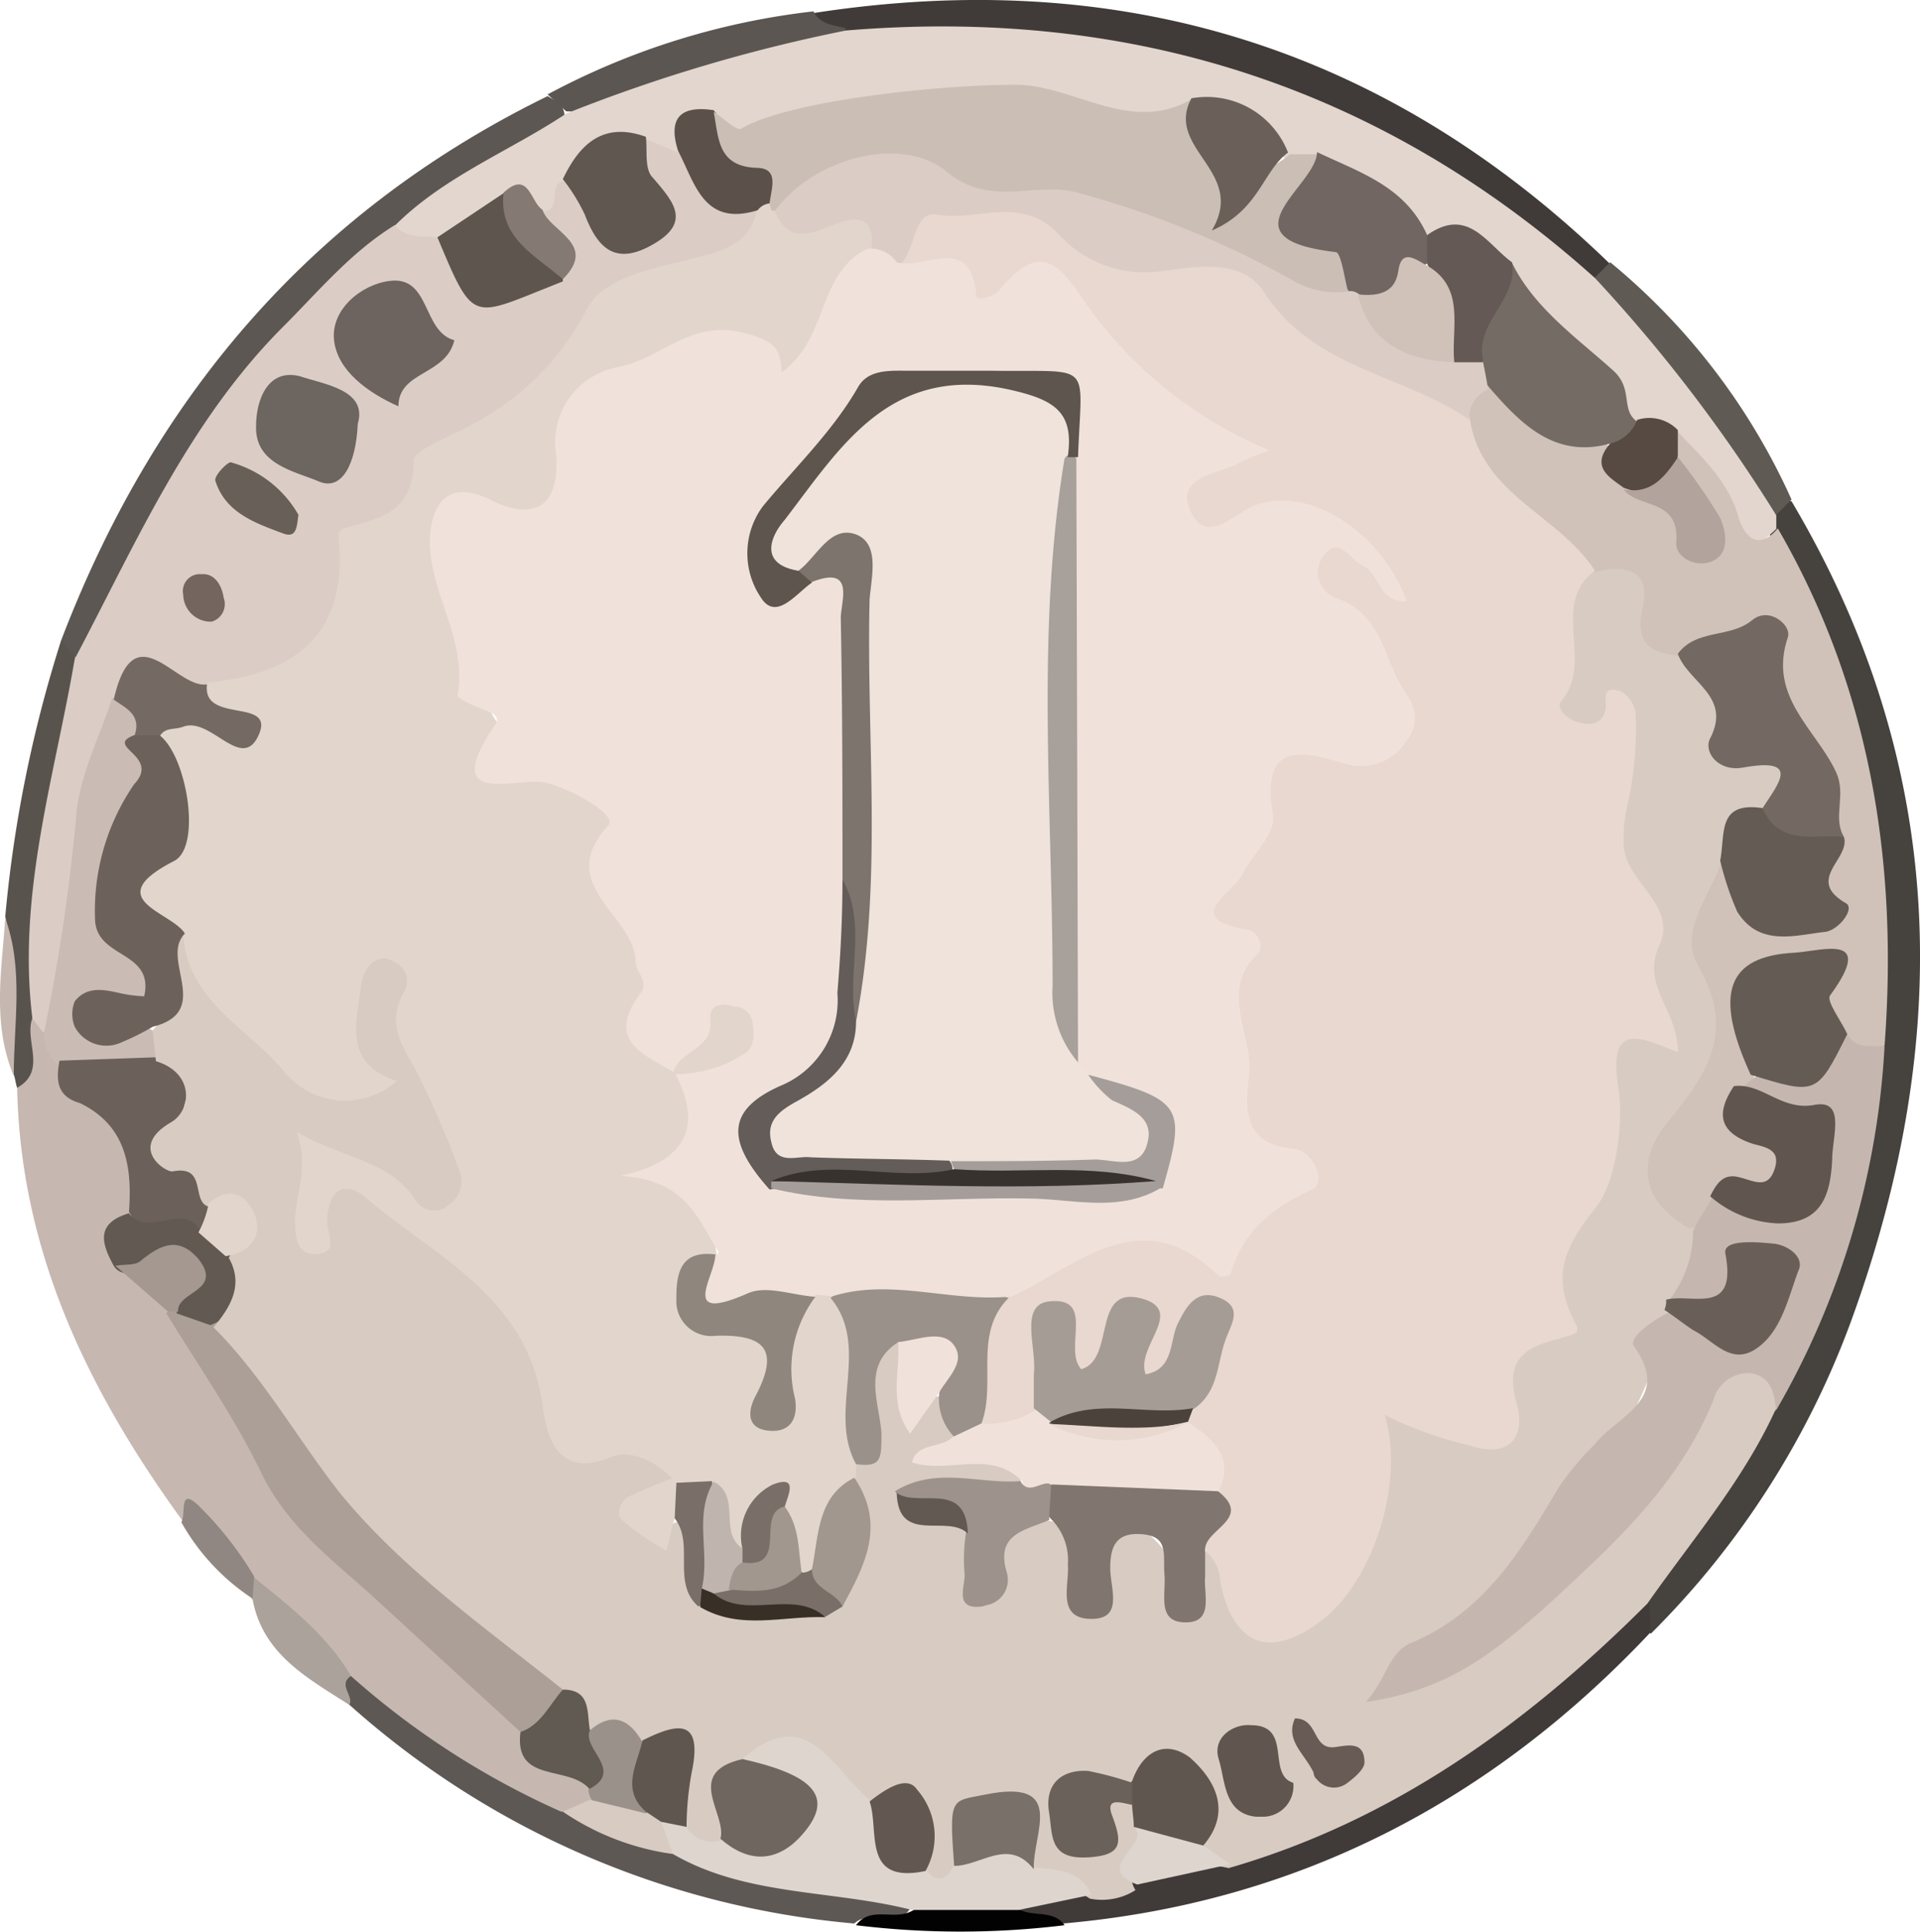 <svg xmlns="http://www.w3.org/2000/svg" viewBox="0 0 113.29 113.95"><defs><style>.cls-1{fill:#c6b8b1;}.cls-2{fill:#46423e;}.cls-3{fill:#403b38;}.cls-4{fill:#5c5753;}.cls-5{fill:#5e5855;}.cls-6{fill:#59534e;}.cls-7{fill:#5b5652;}.cls-8{fill:#605a55;}.cls-9{fill:#aba29c;}.cls-10{fill:#030202;}.cls-11{fill:#908782;}.cls-12{fill:#dbcdc5;}.cls-13{fill:#ac9f97;}.cls-14{fill:#cabbb4;}.cls-15{fill:#6b605a;}.cls-16{fill:#625953;}.cls-17{fill:#615a53;}.cls-18{fill:#a49890;}.cls-19{fill:#9b918b;}.cls-20{fill:#d8cbc2;}.cls-21{fill:#e2d6ce;}.cls-22{fill:#d0c2b9;}.cls-23{fill:#c5b7af;}.cls-24{fill:#ded5ce;}.cls-25{fill:#e2d6cc;}.cls-26{fill:#6d645f;}.cls-27{fill:#605751;}.cls-28{fill:#6d6560;}.cls-29{fill:#5d554e;}.cls-30{fill:#756a63;}.cls-31{fill:#5b514a;}.cls-32{fill:#847973;}.cls-33{fill:#695f59;}.cls-34{fill:#74655e;}.cls-35{fill:#6d625b;}.cls-36{fill:#5f5650;}.cls-37{fill:#e9d8cf;}.cls-38{fill:#736962;}.cls-39{fill:#80766f;}.cls-40{fill:#9a918a;}.cls-41{fill:#f0e2db;}.cls-42{fill:#655b55;}.cls-43{fill:#6a5f58;}.cls-44{fill:#9e938c;}.cls-45{fill:#706660;}.cls-46{fill:#787069;}.cls-47{fill:#61564f;}.cls-48{fill:#6a615a;}.cls-49{fill:#a2978f;}.cls-50{fill:#635851;}.cls-51{fill:#685b55;}.cls-52{fill:#796f68;}.cls-53{fill:#615952;}.cls-54{fill:#383027;}.cls-55{fill:#cbbeb5;}.cls-56{fill:#746b65;}.cls-57{fill:#716662;}.cls-58{fill:#6a6059;}.cls-59{fill:#645954;}.cls-60{fill:#564a43;}.cls-61{fill:#60554f;}.cls-62{fill:#b2a49c;}.cls-63{fill:#8f867e;}.cls-64{fill:#c0b5ae;}.cls-65{fill:#a69c96;}.cls-66{fill:#4b423b;}.cls-67{fill:#efe3dc;}.cls-68{fill:#a7a09b;}.cls-69{fill:#7d746e;}.cls-70{fill:#5e554e;}.cls-71{fill:#635c58;}.cls-72{fill:#a49d99;}.cls-73{fill:#38322e;}</style></defs><g id="Layer_2" data-name="Layer 2"><g id="Layer_1-2" data-name="Layer 1"><path class="cls-1" d="M10.81,89.77c-5.6-7.7-9.6-15.9-9.8-25.6.8-1.2-.6-2.8.5-4,.6-.5,1.1-.2,1.5.2a10,10,0,0,1,1,2.1c.7,2,3.1,2.7,3.7,4.8.5,1.4,1.3,2.8.5,4.3-.5.9-1.1,1.7-.5,2.8.8,1.1,2.1,1.8,3,2.9,2.2,1.8,3,4.6,4.3,6.9,3.7,6.7,9.5,11.1,15.3,15.7a3.77,3.77,0,0,1,1.2,1.6c.3,2,2.6,2.2,3.5,3.7a1.38,1.38,0,0,1-.1,1.1,2.61,2.61,0,0,1-2,1,42.31,42.31,0,0,1-12.5-8,47.62,47.62,0,0,1-5.7-6.2C13.21,92.37,12.81,90.07,10.81,89.77Z"/><path class="cls-2" d="M105.71,29.57c9.2,15.5,9.6,31.7,3.5,48.4a50.52,50.52,0,0,1-11.8,18.4,1.75,1.75,0,0,1-.6-1.7c1.7-4.6,5.5-7.9,7.5-12.3a59.56,59.56,0,0,0,6-21c.8-10.4-1.5-20.1-5.8-29.5a5.85,5.85,0,0,1-.2-1.3C104.51,29.87,104.81,29.37,105.71,29.57Z"/><path class="cls-3" d="M48,.77c18.1-2.8,33.8,2,47,14.8.2.9-.4,1.1-1.1,1.3-2.3-.4-3.6-2.4-5.4-3.6-9.8-6.9-20.6-10.7-32.7-10.5a32.16,32.16,0,0,1-6.2-.2C48.81,2.17,47.81,2,48,.77Z"/><path class="cls-4" d="M3.61,37.77c5.5-14.4,14.8-25.3,28.7-32.1.5.3,1,.5,1,1.2-2.5,3.2-6.7,4.2-9.6,7-6.5,5.4-11.9,11.7-15.4,19.5-.9,1.9-1.5,4.2-3.5,5.4C4.11,38.87,3.71,38.47,3.61,37.77Z"/><path class="cls-3" d="M97.31,94.37l.1,1.9c-9.4,10-20.9,16-34.7,17.2-.7-.8-2.2.3-2.6-1.1.8-1.7,2.5-1.3,3.9-1.5a10.32,10.32,0,0,0,3-.4c1.7-.4,3.5-.9,5.2-1.3a55.71,55.71,0,0,0,21.4-12.5C94.71,95.67,95.61,94.27,97.31,94.37Z"/><path class="cls-5" d="M20.71,98.87a47.85,47.85,0,0,0,12.4,8c2.6,0,4.8,1.3,7.2,1.8a34.47,34.47,0,0,0,10,2.2c1.3.1,2.8,0,3.5,1.5-.7,1.6-2.5.2-3.4,1.1a51.39,51.39,0,0,1-29.9-13C19.61,99.17,19.61,99.07,20.71,98.87Z"/><path class="cls-6" d="M3.61,37.77l.8,1c1.8,2.9,0,5.5-.6,8.2-1,4.3.1,8.9-1.9,13.1-.5,1.3.9,3.1-.9,4.1-.1-.3-.1-.5-.2-.8-.6-3.1.2-6.2-.5-9.3A76.06,76.06,0,0,1,3.61,37.77Z"/><path class="cls-7" d="M33.41,6.57l-1.1-1A43.58,43.58,0,0,1,48,.67c.4.8,1.2.8,1.9,1-.1.4-.3.9-.7,1C43.91,3.87,39,6.77,33.41,6.57Z"/><path class="cls-8" d="M94.11,16.37l.9-.9a38.57,38.57,0,0,1,10.7,14l-.9.9a1.38,1.38,0,0,1-1.7-.8,60.4,60.4,0,0,0-8.4-11A1.86,1.86,0,0,1,94.11,16.37Z"/><path class="cls-9" d="M20.71,98.87c-.8.5.2,1.2-.1,1.7-2.5-1.6-5.1-3-5.7-6.2a.93.93,0,0,1,.1-1.3C17.11,94.77,19.31,96.47,20.71,98.87Z"/><path class="cls-10" d="M50.51,113.57c.9-1.2,2.3-.2,3.4-.9a5.25,5.25,0,0,1,6.3,0c.8.4,2,0,2.6.9A50.62,50.62,0,0,1,50.51,113.57Z"/><path class="cls-11" d="M15,93l-.1,1.3a13,13,0,0,1-4.2-4.5c.3-.5-.2-2.2,1.1-.9A20.65,20.65,0,0,1,15,93Z"/><path class="cls-1" d="M.31,54.17c1.1,3,.5,6.2.5,9.3C-.49,60.37.11,57.17.31,54.17Z"/><path class="cls-12" d="M1.91,60.07c-.9-7.3,1.3-14.2,2.5-21.2,3.6-6.8,6.7-14,12.3-19.6,2.1-2.1,4-4.4,6.6-6,.9.2,1.9-.2,2.7.5,1.5,2.1,2.8,5.1,6,1.9,1-1-.1-2-.1-3,.2-1-.2-2.4,1.6-2.3a1.61,1.61,0,0,1,.7.4c1.1.8,1.5,3.3,3.3,2.3,1.5-.8-.4-2.5-.1-3.8a3.58,3.58,0,0,1,.4-1.1,2,2,0,0,1,2.2.2c1.4,1.6,2.3,3.7,4.8,3.9.7,2.7-1.3,3.4-3.1,4a14.23,14.23,0,0,0-8.2,5.6c-2.5,3.7-7.1,5.4-10,8.9-1.1,1.4-2,2.3-2.2,4.2-.4,3.2-4.3,5.8-8.6,6.3-1.7.4-4-2.8-5.2.9-2,4.9-2.4,10.2-3.1,15.3-.2,1.3.4,3.2-1.9,3.4Z"/><path class="cls-13" d="M30.71,102.17l-8.5-7.8c-2.5-2.3-5.2-4.2-6.8-7.5s-3.7-6.3-5.6-9.4a1.7,1.7,0,0,1,1-.6,3.41,3.41,0,0,1,2.2.7,2.54,2.54,0,0,1,1,.8c4.9,8.4,12.5,14.4,19.2,21.2C33.31,101.27,32.51,102.27,30.71,102.17Z"/><path class="cls-14" d="M2.61,60.87A114.66,114.66,0,0,0,4.51,48c.2-2.3,1.4-4.6,2.1-6.8,1.7-.4,2,.8,2.3,2a9.56,9.56,0,0,1-1.2,7c-1.2,2.3-1.1,4.1.5,6,2.2,2.5,1.3,3.6-2,3.7,1.1.9,2.7.1,3.2,1.5a1.48,1.48,0,0,1-.7,1.7c-1.9.8-3.7.9-5.4-.4A2.27,2.27,0,0,1,2.61,60.87Z"/><path class="cls-15" d="M3.51,62.57l5.7-.2c1.7-.7,2.7.8,2.2,1.6-1.8,3,.8,4.6,1.6,6.7a1.63,1.63,0,0,1-.9,1.9c-1.6,0-3.4,1.1-4.5-1.1.2-2.7-.2-5.1-2.9-6.4C3.31,64.67,3.31,63.67,3.51,62.57Z"/><path class="cls-16" d="M7.61,71.57c1.1,1.5,3.2-.7,4.2,1a2.44,2.44,0,0,1,2.3,1.4c1,2,.3,3.4-1.7,4.2l-2-.7c1.2-4.1-2.8-1.3-3.7-2.8C6,73.37,5.61,72.17,7.61,71.57Z"/><path class="cls-17" d="M30.71,102.17c1.2-.4,1.7-1.6,2.5-2.5,2.1-.9,2.2.8,2.7,2,0,1.4,1.3,3.2-1.1,3.9C33.61,104.07,30.31,105.27,30.71,102.17Z"/><path class="cls-18" d="M6.81,74.67c.5-.1,1.2,0,1.5-.3,1.1-.9,2.2-1.5,3.4-.1,1.5,1.9-1.3,1.9-1.2,3.1h-.6Z"/><path class="cls-19" d="M34.71,105.57c2.2-1.1-.4-2.4.1-3.5,1.6-2.2,2.7-1.2,3.6.6.1,1.6.5,3.1-.4,4.6a2.4,2.4,0,0,1-3.1-1.1A1.42,1.42,0,0,1,34.71,105.57Z"/><path class="cls-20" d="M34.81,106.17l3.3.8a1.09,1.09,0,0,1,1.3.5,1.68,1.68,0,0,1,.3,1.9,15.21,15.21,0,0,1-6.5-2.5Z"/><path class="cls-20" d="M37.91,102.77c-.8-1.4-1.8-1.8-3.1-.7-.2-1,.1-2.4-1.6-2.4C28.61,96,23.71,92.57,20,88c-2.5-3.2-4.5-6.8-7.4-9.7,1-1.2,1.8-2.5.9-4.1.8-1.4.9-2.6-1.1-3-1.2-.2-.1-2.5-2.2-2.1-.4.1-2.7-1.4-.1-2.9,1.2-.7,1.4-2.9-.9-3.6L9,60.77c1.8-1.5-.9-4.6,2.1-5.7,1.8,1.8,2.9,4.1,4.8,5.9,1.7,1.5,3.3,2.8,5.6,3.1a5.75,5.75,0,0,1-.7-6.5c.4-.9,1.1-1.7,2.2-1.5a1.9,1.9,0,0,1,1.6,2.1c-.3,3.2,1.5,5.7,2.6,8.5.7,1.6,1.4,3.5-.2,4.9-1.9,1.6-2.9-.4-4.2-1.1-1.8-1-3.8-2.9-4.6,1.7,1.3-2.9,3-2.9,4.7-1.5,4.3,3.5,9.4,6.3,10.4,12.6.2,1.4,1.3,1.9,2.7,2s3.1.2,3.8,1.9a2.85,2.85,0,0,1-.8,1.4c-.4.5-1.1,1-.3,1.7.5.3.8-.5,1.4-.5,1.8.9,1,3,2,4.2,1.8,1.2,3.7.6,5.6.6a2.09,2.09,0,0,0,1.3-.7,8.61,8.61,0,0,0,.9-6.3,4.1,4.1,0,0,1,.1-1.1c.8-1.4.5-2.9.8-4.3s-.1-3.1,2.2-3c1,.9,0,3.4,2.5,3.2a2.7,2.7,0,0,1,.8,2.6,2.65,2.65,0,0,1-.5.6c.2.1-.9.3,0,.3,1.7,0,3.8-1,4.5,1.7-1.5,1.3-3.4.5-5,1.2.5.9,1.8,1,2.2,2a31,31,0,0,1,.7,3.7c-.1-3.6.9-5.3,4-4.7,1.1.7,1.3,2,1.6,3.2,2.2-3.8,3.2-3.9,5.6-.6,1.1,1.5.7-.7,1.2-.7,1.7-.7,1.6.8,2.1,1.6,1.5,2.6,3.3,3,4.9.5,1.7-2.7,5-5,3-9.2-.6-1.3.6-1.9,1.9-1.7,1.1.2,2.1.8,3.2.9.8.1,2.2.2,2.2-.6-.2-2.7,2.9-4.3,2.9-5.9-.1-4.6,3.3-7.8,3.5-12.2.1-1.8-.9-4.7,2.6-5.2.3,0,.5-4.3-.5-6-2.1-3.7-1.5-7.4-.9-11.3-1.3.5-2.7,1.2-3.7-.4-.8-1.3.5-7.2,2-8.8,2.2-1.4,3.6-.8,4.1,1.7.3,1.2.5,2.4,1.6,3.1,1.2.9,2.5,1.7,2.5,3.5a2.38,2.38,0,0,0,1.7,2.4c2.4.9,2.1,2.4.8,4.1a4.22,4.22,0,0,0-2.3,3.3A9.76,9.76,0,0,0,102,59c1,2.5-.3,4.8-1.9,6.8s-1.9,4.1-.2,6.2c.9,2,.3,3.7-.9,5.3l-.6.9c-2.6,8.6-8.3,14.9-15,20.3,2.6-.2,3.8-.6,4.9-1.9,4.2-4.8,10.1-8,12.2-14.5a2.36,2.36,0,0,1,3-1.6c1.3.4,2.1,1.3,1.2,2.8-1.9,4.1-4.9,7.6-7.5,11.3-7.1,7.1-15,12.8-24.7,15.6-.9-.2-1.9-.2-2-1.5-.3-4.1-.5-4.2-3.9-2.8-1.3.3-3.2-.5-3.4,2.1,1.7.3,1.7-3.2,3.8-1.6a2.2,2.2,0,0,1,.6,1.5c.7,1.4-1.5,2.2-.6,3.6a3.69,3.69,0,0,1-2.7.5c-1.1-.8-2.7-.4-3.6-1.5s-.2-3.1-2-3.2c-2.3,0-1.2,2.4-2,3.5-.6,1-1.4,1.3-2.4.4-1-1.5.2-4.6-3.1-4.4-2.4-.5-3.8-4.6-7.1-2.1-1.3,1.2-.7,3.2-1.9,4.4a1.46,1.46,0,0,1-2-.5C38.81,106.77,41.11,103.67,37.91,102.77Z"/><path class="cls-21" d="M25.81,14c-.9-.1-1.8.1-2.5-.7,2.9-2.9,6.8-4.4,10.1-6.6a94.78,94.78,0,0,1,16.5-4.9c16.8-1.4,31.6,3.3,44.2,14.6a91,91,0,0,1,10.7,14v.8c-1.5,1.4-1.8,1.5-2.9,0a37.18,37.18,0,0,0-3.3-4.5l-2.4-1.5c-2-3.4-5.9-5.3-7.7-8.9a6,6,0,0,0-4.4-1.9c-2.3-1.3-4.2-3.3-6.7-4.4a6.71,6.71,0,0,1-1.5-.6c-1.8-1.3-3.3-3.1-5.8-2.4-3,1.4-5.9-.5-8.8-.6-6.1-.2-12.1-.5-17.9,1.9a1.94,1.94,0,0,1-1.2-.3c-1-.3-1.5.5-2.2,1l-1.9-.8c-1.8.5-3.1,1.9-4.9,2.5-.9.2,0,1.7-1.2,1.8-.8,0-1.5-.4-2.3,0C28.41,12.87,27.41,14.27,25.81,14Z"/><path class="cls-22" d="M99,25.47c1.4,1.5,3,2.9,3.6,5.1.3,1,1.1,2,2.3.6,5.5,9.5,7.1,19.8,6.3,30.5-1,.9-1.8.6-2.7-.2a4.74,4.74,0,0,1-1.3-2.4c-.1-1.2-.3-2.2-1.9-1.9a2.17,2.17,0,0,0-1.9,2.2c-.1,1.2.2,2.4.2,3.6-.1.6-.2,1.1-.3,1.6s-.2.8,0,1.2c2.5,3.9,2.5,3.8-1.8,5.6a2.89,2.89,0,0,1-1.8,1.1c-2.9-1.6-3.2-4-1.2-6.4,2.3-2.8,3.9-5.3,1.7-9.1-1.2-2,.7-4.1,1.4-6.2a.6.6,0,0,1,.4.1c1.5.8,1.5,3.7,3.9,3,2.2-.7.7-3.2,1.7-4.6a8.18,8.18,0,0,0-1.5-5c-1.2-1.8-2.8-3.5-1.9-5.9-2.1-.3-3.7.8-5.3.3-1.6-.2-2.4-.8-2-2.7.6-2.4-1-2.7-2.9-2.2-3.9-1.2-7.9-5.9-8-9.4a1.71,1.71,0,0,1,1.3-1.7c2.6.5,4.4,3,7.1,3.2,1,.6,1,1.9,2,2.5a8.5,8.5,0,0,1,3.8,3.7c-.1-2.3-1.7-3.2-1.9-4.8A2.14,2.14,0,0,1,99,25.47Z"/><path class="cls-23" d="M109,61c.5.9,1.4.7,2.2.7a48,48,0,0,1-6.4,21.5c-.1-1-.3-2-1.5-2.2a2.14,2.14,0,0,0-2.2,1.6c-2.1,5.1-5.9,8.5-9.9,12.2-3.2,2.8-5.8,4.9-10.6,5.6,1.3-1.5,1.3-2.9,2.7-3.5,4.3-1.8,6.5-5.5,8.7-9.2a16.38,16.38,0,0,1,2.1-2.5c1.3-1.7,4.6-2.6,2.3-5.8-.3-.5,1-1.4,1.9-1.9,1.2-.4,2.1.4,3.1.7,1.7.5,2.6-.3,3.2-1.7a1.21,1.21,0,0,0-.2-1.5.83.83,0,0,0-1.2.2.31.31,0,0,0-.1.2c-1,2.4-2.7,2.3-4.7,1.4a6.55,6.55,0,0,0,1.5-4.2c.3-.6.7-1.2,1.1-1.9,1.1-.3,2.1.3,3.2.5a2.53,2.53,0,0,0,3-1.9v-.1c.5-1.6.1-2.6-1.7-2.9a4,4,0,0,1-2.9-2l1-.8C105.61,63.37,107.11,61.67,109,61Z"/><path class="cls-24" d="M40.51,107.77a1.76,1.76,0,0,0,2,.8,4.14,4.14,0,0,1,1.6-.2c1.1,0,2.3-.2,2.6-1.4.3-1.5-1.2-1.5-2-2-.5-.3-.9-.5-.9-1.2,3.8-3.4,5.3.6,7.5,2.4,1.7.9,1.6,3.2,3.3,4.1.7.9,1.3.6,1.7-.3,1.7-2.4,3.2-2.4,4.7.2,1.3.1,2.7.1,3.4,1.6l-4.3.9h-6.3c-4.7-1.2-9.8-.8-14.1-3.3l-.7-1.9A1.4,1.4,0,0,1,40.51,107.77Z"/><path class="cls-24" d="M71,108.87l1.6,1.1-5.5,1.2c-2.7-1,.9-2.4-.2-3.4C68.51,107.27,70,107.37,71,108.87Z"/><path class="cls-25" d="M39.71,87.27c-1-1.1-2.6-1.8-3.7-1.3-3.4,1.4-3.8-1.8-4-3.1-.9-6.4-6.3-8.7-10.4-12.2-1.4-1.2-2.3-.3-2.3,1.4,0,.8.7,1.8-.6,1.9s-1.3-1.2-1.3-2.1c.1-1.6.8-3.1.1-5.1,2.7,1.6,5.4,1.6,7,4a1.28,1.28,0,0,0,1.7.5.1.1,0,0,0,.1-.1,1.66,1.66,0,0,0,.8-2.1,55.47,55.47,0,0,0-2.4-5.6c-.8-1.6-2-2.9-.9-4.9a1.23,1.23,0,0,0-.5-1.8c-.1-.1-.3-.1-.4-.2-1-.2-1.5.8-1.6,1.5-.2,2.1-1.2,4.6,2.1,5.7a4.6,4.6,0,0,1-6.5-.4l-.1-.1c-2.1-2.6-5.8-4.2-6-8.2-3.1-.5-3.8-2-2.2-4.9,1.1-2,2.8-4.3.4-6.6-.1-1.3.8-1.5,1.8-1.6s1.7-.8,1.4-1.7c5.6-.5,8.2-3.2,7.8-8.2-.1-.8,0-.8.6-1,2-.5,3.8-1,3.8-3.9,0-.7,2.7-1.6,4.1-2.5a15.68,15.68,0,0,0,6.1-6.4c.9-1.8,3.7-2.4,5.8-2.9,1.9-.5,3.8-.7,4.3-3.1l.4-.4h.6a7.35,7.35,0,0,0,3.6.2c2.3-.4,3,.6,2.4,2.8-1.2,1.7-1.8,3.7-3,5.4-1,1.5-1.6,2.9-4.1,1.3-3.7-2.4-10.1,1-10.7,5.4-.4,3.1-1.9,3.9-4.6,3.9-3.2,0-3.8.8-2.3,3.5s.4,5.9,2.6,8.6c.8,1,.9,2.2,2.6,2.5,2.7.5,5.1,1.6,3.9,5.2a1.84,1.84,0,0,0,.2,1.6,11.7,11.7,0,0,1,2.2,8.5c-.1.7.6,1.2,1.1,1.6a3,3,0,0,1,.8.8,3.33,3.33,0,0,1,1.1,2.1c-.1,1.7-.2,3.4-1.8,4.4,2.5.6,2.3,2.6,2.6,4.5-1.4,1.6-2.1,3.1.9,3.7,2,.4,3.6,1.1,2.2,3.7,1.3-1.7-.5-4.8,2.7-5.5a2.66,2.66,0,0,1,1.2.3c3.5,3,.8,6.6,1.2,10v.7a14.7,14.7,0,0,1-2.3,6,1.38,1.38,0,0,1-1.1.1c-1-1-1-2.3-1.3-3.5-1.3-.1-1,1.5-1.9,1.9-2,0-1.5-2-2.2-2.9-.5-.4-1.1-.6-1.6-1Z"/><path class="cls-26" d="M26.81,20.07c-.5,2.1-3.3,1.8-3.3,3.9-1.8-.8-3.6-2.1-3.8-3.9s1.6-3.3,3.3-3.5C25.41,16.27,24.91,19.57,26.81,20.07Z"/><path class="cls-27" d="M33.21,10.57c1-2.1,2.4-3.4,4.9-2.5.1.8-.1,1.9.4,2.4,1.2,1.4,2.3,2.6.1,3.9s-3.3.4-4.1-1.7A10.71,10.71,0,0,0,33.21,10.57Z"/><path class="cls-28" d="M21.11,25c-.1,2.3-.9,4-2.3,3.4s-3.8-1-3.7-3.3c0-1.5.7-3.4,2.6-2.9C19.11,22.67,21.71,23,21.11,25Z"/><path class="cls-29" d="M25.81,14l3.9-2.6c2.9-.5-1,2.2,1.2,2.4a2.29,2.29,0,0,1,2.3,2.4v.4l-1.5.6C27.81,18.77,27.81,18.77,25.81,14Z"/><path class="cls-30" d="M12.21,40.37c-.3,2.4,4.2.7,3,3.1-1,2-2.8-1.2-4.4-.6-.5.2-1.1,0-1.4.6a1.09,1.09,0,0,1-1.5,0c.5-1.3-.5-1.7-1.2-2.2C7.91,36,10.41,40.67,12.21,40.37Z"/><path class="cls-31" d="M45.41,12a1,1,0,0,0-.7.4c-3.2,1-3.7-1.6-4.7-3.5q-.9-2.85,2.1-2.4c.7.9,1,2,2.4,2.4S46.61,10.47,45.41,12Z"/><path class="cls-32" d="M33.21,16.47c-1.6-1.4-3.8-2.4-3.5-5.1,1.5-1.4,1.6.6,2.3,1C32.41,13.67,35.31,14.37,33.21,16.47Z"/><path class="cls-33" d="M17.61,30.37c-.1.7-.1,1.4-.9,1.1-1.6-.6-3.4-1.2-4-3.1-.1-.3.7-1.1.9-1.1A6.61,6.61,0,0,1,17.61,30.37Z"/><path class="cls-34" d="M12.31,36.67a1.63,1.63,0,0,1-1.5-1.6,1,1,0,0,1,.9-1.2H12c.7,0,1.1.7,1.2,1.4a1.08,1.08,0,0,1-.7,1.4Z"/><path class="cls-35" d="M7.91,43.37h1.5c1.6,1.2,2.5,6.5.9,7.4-4.5,2.3-.2,3,.6,4.3-1.5,1.5,1.7,4.6-1.9,5.5a15.11,15.11,0,0,1-1.8.9,2.12,2.12,0,0,1-2.8-.9,2,2,0,0,1,0-1.5c.7-.9,1.7-.7,2.6-.5a7.72,7.72,0,0,0,1.5.2c.6-2.7-2.8-2.2-2.9-4.5a13.17,13.17,0,0,1,2.3-8C9.51,44.57,6.11,44.07,7.91,43.37Z"/><path class="cls-25" d="M12.31,71c1.4-1.3,2.5-.2,2.8.9s-.4,2-1.8,2.2l-1.6-1.4A5.78,5.78,0,0,0,12.31,71Z"/><path class="cls-36" d="M40.51,107.77l-1.5-.3-.9-.6c-1.5-1.3-.5-2.8-.2-4.2,2-1,3.6-1.4,2.9,1.9A18.16,18.16,0,0,0,40.51,107.77Z"/><path class="cls-37" d="M86.71,24.57c.6,4.6,5.3,5.8,7.4,9.1-2.7,2,0,5.4-2,7.7-.3.4.3,1,.9,1.2s1.4.3,1.7-.6c.2-.5-.4-1.6.9-1.2a1.76,1.76,0,0,1,.9,1.3,20.51,20.51,0,0,1-.5,5.5,8.58,8.58,0,0,0-.2,2.3c.1,2.2,3.2,3.5,2.1,5.9s1.1,3.8,1.1,6.3c-2.1-.8-4.2-2-3.5,2.2.3,2.1-.2,5.5-1.3,6.9-2,2.5-2.7,4.2-1.2,7,.3.6-.5.6-1,.8-2,.5-3.3,1.2-2.5,3.9.4,1.4,0,3.3-2.8,2.4a23,23,0,0,1-5-1.8c1.2,4-.7,9.8-3.7,12.1s-5.2,1.6-6-2.2a2.5,2.5,0,0,0-.8-1.8c-.6-1.2.5-2.3.3-3.5.1-1.6-1-2.7-1.5-4.1a2,2,0,0,1,0-1.1c.3-1.2,1-2.2,1-3.7-1.5.6-1.4,3.3-3.5,2.6-1.4-.4,0-2-.8-2.8-1.3.9-2.1,5.2-4.3.2-.4,1.6-.1,3.2-1,4.4a2.66,2.66,0,0,1-3.4.8c-1.6-2.9-1.4-5.6.9-8,3.4-3.6,7.6-4,12.2-3.5,2.2.2,2.2-3.1,4.7-3.2-3.1-1.5-3.1-4-3.5-6.7-.5-2.9.9-6-1.3-8.6-.5-.6.1-1.3.4-1.9s1.1-1.3,1.3-2.1c1-4.1,2.3-7.5,7.7-6.6,1.2.2,1.5-1.4,1.1-2.6a11.14,11.14,0,0,0-3.7-5.3,2.38,2.38,0,0,1-.5-3.3l.1-.1c1.3-1.7,2.3-.2,3.4.7a6.19,6.19,0,0,0-7.1-1.8c-1.6.6-3.6,1.2-4.2-.9-.8-2.5,1.3-3.2,3-3.5-3.2-2.2-6.6-4.3-8.9-7.6-.8-1.1-1.6-2.7-3.2-1.7-3.2,1.9-5.3-.9-7.8-1.8,1.1-4.1,5.3-5.9,9.2-3.3a17.08,17.08,0,0,0,9.3,2.7c2,.1,3.8.5,5,2.2a8.28,8.28,0,0,0,4.6,3.2A11.26,11.26,0,0,1,86.71,24.57Z"/><path class="cls-38" d="M99,38.57c1.1-1.5,3.1-.9,4.4-2,1-.8,2.3.3,2.1,1-1.2,3.5,1.6,5.4,2.8,7.9.7,1.4-.2,2.7.5,3.9-2.2,1.1-4.2,1.7-4.8-1.7.9-1.4,2.3-3-1.1-2.4-1.5.3-2.4-.9-2-1.7C102.21,41.07,99.61,40.27,99,38.57Z"/><path class="cls-39" d="M71.91,88c2,1.6-.8,2.2-.8,3.4V93c-.1,1,.5,2.6-1,2.7-1.9.1-1.3-1.6-1.4-2.8s.3-2.3-1.4-2.4c-1.5-.1-1.8.8-1.8,2s.8,3-1.1,3c-2.1,0-1.3-2-1.4-3.2a3.46,3.46,0,0,0-.9-2.6,1.85,1.85,0,0,1-.2-2.5C65.21,86,68.61,85.57,71.91,88Z"/><path class="cls-40" d="M59.51,76.57c-2.1,2.1-.7,5-1.6,7.4-.3.7-.8,1.2-1.6.8a3.24,3.24,0,0,1-.9-2.5c.3-1.9-.7-2.7-2.4-3.1-2.2,1.4-1.1,3.6-1,5.4,0,1.5,0,2-1.5,1.8-1.7-3.1.9-6.9-1.5-9.8C52.41,73.47,55.91,75.37,59.51,76.57Z"/><path class="cls-41" d="M56.21,84.77l1.7-.8a5.12,5.12,0,0,0,3.2-.8,4.1,4.1,0,0,1,1.1.1l.5.2c2.3.7,4.7.1,7,.4l.5.1c1.5,1,2.6,2.1,1.7,4l-9.8-.4c-.6.1-1.4,1.5-1.8-.2-1.9-1.9-4.3-.4-6.5-1.1C54.11,85.07,55.51,85.47,56.21,84.77Z"/><path class="cls-42" d="M104,47.67c1,2.3,3.1,1.5,4.8,1.7.4,1.3-2.3,2.5.1,3.9.6.3-.4,1.6-1.2,1.7-1.8.2-3.9.9-5.2-1.2a17.6,17.6,0,0,1-1-3C101.81,49.17,101.31,47.27,104,47.67Z"/><path class="cls-43" d="M98.31,76.67c1.5-.4,4.2,1,3.5-2.7-.2-.9,1.9-.7,2.9-.6.8.1,1.8.8,1.4,1.6-.6,1.6-1,3.6-2.5,4.6s-2.5-.5-3.7-1.1c-.6-.4-1.1-.8-1.7-1.2A1.27,1.27,0,0,0,98.31,76.67Z"/><path class="cls-44" d="M60.21,87.37c.5.9,1.3-.1,1.8.2,0,.7-.1,1.4-.1,2.1-1.4.6-3.2.8-2.5,3.1a1.52,1.52,0,0,1-1.1,1.9c-.1,0-.3.1-.4.1-1.7.2-.9-1.3-1-2a9.66,9.66,0,0,1,.1-2.4c-.8-1.8-3.2-.9-4.2-2.4C55.21,86.47,57.81,87.57,60.21,87.37Z"/><path class="cls-45" d="M43.81,103.77c4.5,1,5.5,2.4,3.3,4.7-1.4,1.4-3,1.4-4.6,0C42.91,107,40.31,104.57,43.81,103.77Z"/><path class="cls-36" d="M71,108.87l-4.1-1.1c0-.5-.1-.9-.1-1.4a.85.85,0,0,1,0-1.3h0c.6-1.7,1.9-2.5,3.4-1.4C71.71,105,72.71,106.87,71,108.87Z"/><path class="cls-46" d="M61,110.27c-1.5-1.9-3.1-.2-4.7-.2-.3-4.1-.2-3.8,1.8-4.2C63,104.87,60.91,108.17,61,110.27Z"/><path class="cls-47" d="M76.31,105.17a1.81,1.81,0,0,1-1.7,2h-.5c-1.9-.2-1.8-2.1-2.2-3.4s.9-2.1,1.9-2C76.31,101.77,74.71,104.67,76.31,105.17Z"/><path class="cls-48" d="M66.81,105.17v1.3c-.6-.1-1.6-.5-1.2.6.6,1.6.7,2.4-1.5,2.5s-2-1.3-2.2-2.6c-.3-1.7.7-2.6,2.3-2.5A19.73,19.73,0,0,1,66.81,105.17Z"/><path class="cls-49" d="M47.91,92.57c.4-2,.3-4.3,2.5-5.4,1.9,2.8.6,5.2-.7,7.6C48.61,94.37,47.11,94.37,47.91,92.57Z"/><path class="cls-50" d="M54.61,110.37c-3.8.8-2.7-2.4-3.3-4.1.9-.7,2.2-1.6,2.8-.7A4.16,4.16,0,0,1,54.61,110.37Z"/><path class="cls-41" d="M53,79.17c1.1-.1,2.6-.8,3.3.2s-.4,1.9-.9,2.8l-1.7,2.4C52.41,82.77,53.11,81,53,79.17Z"/><path class="cls-51" d="M76.41,101.37c1.4,0,1,1.8,2.3,1.7.8-.1,1.8-.4,1.8.9,0,.4-.6.9-1,1.2a1.28,1.28,0,0,1-1.8-.2.52.52,0,0,1-.2-.4C77,103.47,75.81,102.67,76.41,101.37Z"/><path class="cls-25" d="M39.81,89.57c-.2.6-.3,1.3-.5,1.9a15.1,15.1,0,0,1-2.6-1.8c-.4-.4-.1-1.1.4-1.4.9-.4,1.8-.8,2.7-1.1l.2.2A1.81,1.81,0,0,1,39.81,89.57Z"/><path class="cls-52" d="M39.81,89.57l.1-2.1,2.1-.1a22.87,22.87,0,0,1,0,6.4,2,2,0,0,1-.8,1C39.61,93.37,41,91.07,39.81,89.57Z"/><path class="cls-52" d="M47.91,92.57c0,1.2,1.4,1.3,1.8,2.2l-1,.6c-2.1-1.1-4.8.9-6.7-1.2a1.47,1.47,0,0,1,.9-1,7.68,7.68,0,0,1,4.5-.4A1.06,1.06,0,0,0,47.91,92.57Z"/><path class="cls-53" d="M52.91,88.07c1.3.9,4.1-.8,4.2,2.4C55.91,89.27,53,91.17,52.91,88.07Z"/><path class="cls-54" d="M42.11,94c1.9,1.6,4.7-.3,6.6,1.4-2.5-.1-5,.8-7.4-.6l.1-1.1c.2-.2.5-.1.7.3Z"/><path class="cls-55" d="M45.41,12c.1-.9.6-2.1-.8-2.1-2.3-.1-2.2-1.8-2.5-3.3.5.3,1.3,1.1,1.6,1,2.9-1.7,11.8-2.6,16.2-2.6,3.5,0,6.8,3,10.5.8a3.39,3.39,0,0,1,.9,1.4c.9,2.4,2.1,4.1,4.8,1.9h1.7c.1,2.1-1.5,4.7,1.8,5.9.7.3.5,1.7-.2,2.5a2.8,2.8,0,0,1-2.8.1,58.89,58.89,0,0,0-18.8-5.9c-3.8-.6-7.2-2-10.8.2-.5.3-.9.7-1.5.5Z"/><path class="cls-56" d="M95,26.17c-3.3.9-5.3-1.2-7.2-3.4a1.63,1.63,0,0,1-1.1-1.5,7.25,7.25,0,0,1,2.5-5.8c1.3,2.7,3.9,4.5,6,6.4,1.2,1.1.4,2.3,1.4,3C96.61,26,96.21,26.57,95,26.17Z"/><path class="cls-57" d="M79.51,17.07c-.2-.8-.4-2.2-.7-2.2-6.9-.8-1.1-3.9-1.1-5.9,2.5,1.2,5.2,2,6.5,4.9a1.24,1.24,0,0,1,.3,1.5c-1.5.7-2,3-4.2,2.4A2.7,2.7,0,0,1,79.51,17.07Z"/><path class="cls-58" d="M76,9c-1.5,1.1-1.7,3.4-4.5,4.6,2.1-3.5-2.8-4.8-1.2-7.8A5.14,5.14,0,0,1,76,9Z"/><path class="cls-59" d="M84.21,15.57v-1.7c2.4-1.7,3.5.5,5,1.6.4,2.2-2.2,3.5-1.7,5.8a1.38,1.38,0,0,1-1.6.3C84.71,19.77,85.21,17.47,84.21,15.57Z"/><path class="cls-60" d="M95,26.17a2.27,2.27,0,0,0,1.6-1.4,2.33,2.33,0,0,1,2.4.6v1.5c-.3,2-1.3,2.6-3.2,1.9C95,28.17,93.81,27.57,95,26.17Z"/><path class="cls-12" d="M85.81,21.37h1.7c.1.5.2,1,.3,1.6a1.75,1.75,0,0,0-1.1,1.8c-3.9-2.7-9.2-3-12.1-7.5-1.3-2.1-4.2-1.5-5.9-1.3a6.87,6.87,0,0,1-6.2-2.1c-2.2-2.4-4.8-.8-7.2-1.2-1.5-.3-1.2,2.2-2.3,3a1.48,1.48,0,0,1-1.6-.8c.2-1.6-.3-2.3-2-1.7-1.3.5-2.8,1.4-3.7-.7,2.2-3.1,7.5-4.6,10.2-2.3,2.6,2.1,5.2.5,7.7,1.2a55.66,55.66,0,0,1,12.9,5.3,5.08,5.08,0,0,0,3.2.5.86.86,0,0,1,.6.3C81.81,19,84,19.87,85.81,21.37Z"/><path class="cls-42" d="M109,61c-1.8,3.6-1.8,3.6-5.7,2.4-2.2-4.8-1.4-7,2.6-7.2,1.6-.1,4.8-1.2,2.1,2.5C107.71,59,108.61,60.17,109,61Z"/><path class="cls-61" d="M102.31,64.07c1.7-.2,2.8,1.5,4.8,1.1,1.8-.3,1,1.9,1,3.2-.1,2.1-.6,3.8-3.2,3.8a6.47,6.47,0,0,1-4-1.6c.4-.8.8-1.4,1.8-1.1.8.2,1.6.7,2-.5s-.6-1.3-1.3-1.5C101.31,66.77,101.31,65.57,102.31,64.07Z"/><path class="cls-62" d="M95.81,28.87c1.6.3,2.4-.7,3.2-1.9a32.66,32.66,0,0,1,2.5,3.6c.3.7.6,2-.4,2.5s-2.3-.2-2.2-1.1C99.11,29.37,96.61,30,95.81,28.87Z"/><path class="cls-41" d="M51.21,14.67a1.88,1.88,0,0,1,1.7.8c1.6.5,4.4-1.8,4.7,2,0,.3,1,.1,1.4-.4,2.7-3.3,3.8-.9,5.4,1.3a24.89,24.89,0,0,0,10.5,8.2,12.07,12.07,0,0,0-1.9.8c-1.3.6-3.6.8-2.8,2.7.9,2.1,2.4.4,3.7-.2,3.1-1.3,7.5,1.3,9.1,5.6-1.7.1-1.6-1.7-2.6-2.1-.8-.4-1.4-1.8-2.3-.6a1.58,1.58,0,0,0,.2,2.2,2.19,2.19,0,0,0,.5.3c2.7.9,2.8,3.5,4,5.4.7,1,1,1.9.2,3a3.18,3.18,0,0,1-3.6,1.4c-2.8-.9-5-1.2-4.3,3,.2,1.1-1.2,2.3-1.8,3.5s-3.7,2.6.4,3.3c.5.1.9,1,.5,1.4-2.3,2.2-.3,4.7-.5,7-.2,2-.5,4.2,2.6,4.5,1.2.1,2,2,1.1,2.4-2.4,1.1-4.1,2.5-4.8,5a.88.88,0,0,1-.7.1c-4.6-4.5-8.3-.6-12.2,1.2-3.5.4-7.1-1.1-10.6,0l-.9-.1a7.41,7.41,0,0,1-3.9.8c-1,0-2.1,1-2.9-.2s.2-2.2,1-3.1c-1.2-1.9-1.9-4.3-5.8-4.5,4.1-.9,4.8-3.1,3.2-6.1,1-.9,2.7-.8,3.3-2.2-.8,1.1-2.2,1.4-3.3,2.2-1.9-1.1-4.1-1.9-2-4.7.5-.6-.3-1.3-.3-1.8,0-2.8-4.9-4.5-1.6-8.1.5-.6-2.1-2.1-3.7-2.5s-6.4,1.6-3-3.4c.4-.6-.4-.8-.9-1s-1.4-.6-1.3-.8c.6-3.5-2-6.4-1.6-9.7.2-1.5,1-3,3.5-1.8,1.9,1,4.2,1.1,3.9-2.7a4.5,4.5,0,0,1,3.6-5.1c2.7-.5,4.3-2.9,7.6-2,1.5.4,2.1.8,2.1,2.3C48.91,20,48.21,16.07,51.21,14.67Z"/><path class="cls-63" d="M42.21,74c0,1.3-2.2,4.1,1.9,2.3,1.1-.5,2.6.1,4,.2a7.12,7.12,0,0,0-1.2,6c.2,1.2-.3,2-1.5,1.9-1.4-.1-1.3-1.2-.8-2.1,1.4-2.7.5-3.6-2.4-3.5a2.06,2.06,0,0,1-2.3-1.9v-.4C39.91,74.87,40.31,73.77,42.21,74Z"/><path class="cls-64" d="M42.11,94c-.2-.1-.5-.2-.7-.3.5-2.1-.5-4.3.7-6.3,1.7.9.2,3.1,1.8,4a1.4,1.4,0,0,1,.3.9,2.83,2.83,0,0,1-1.1,1.5Z"/><path class="cls-49" d="M43,93.77c.1-.6.2-1.3.8-1.6,1.6-.5,0-3.5,2.5-3.3.9,1.2.8,2.6,1,3.9C46,94.07,44.51,93.87,43,93.77Z"/><path class="cls-52" d="M46.31,88.87c-1.8.4.3,3.7-2.5,3.3v-.8a3.36,3.36,0,0,1,1.8-3.8C47.11,87,46.51,88.17,46.31,88.87Z"/><path class="cls-65" d="M62,83.87l-1-.8v-2c.2-1.5-.9-4.1.9-4.3,2.8-.3.8,2.8,1.9,4,2.1-.6.5-5.2,3.8-4.1,2.2.8-.6,2.8,0,4.4,1.7-.3,1.4-2,1.9-3s1.1-2.1,2.5-1.5.6,1.6.3,2.5c-.5,1.4-.4,3-1.8,4C67.81,84.67,64.91,83.67,62,83.87Z"/><path class="cls-66" d="M62,83.87c2.7-1.5,5.6-.3,8.4-.8l-.3.8h0a18.91,18.91,0,0,1-8.2.1Z"/><path class="cls-37" d="M61.91,84c2.8.1,5.5.5,8.2-.1A8.8,8.8,0,0,1,61.91,84Z"/><path class="cls-22" d="M85.81,21.37c-2.8-.1-5-1.1-5.7-4,1.1.1,2.2,0,2.4-1.4s1.1-.6,1.7-.3C86.51,17,85.61,19.37,85.81,21.37Z"/><path class="cls-67" d="M63.61,62.67l.6.6c1.4,1.3,4.6,1.2,4,4s-3.5,2-5.6,2.1-4.1,0-6.2,0c-2.7,0-5.5,0-8.2-.1-1.4-.1-2.8-.3-3.3-2s.4-2.5,1.9-3.1a5.25,5.25,0,0,0,3.2-4c.9-8.3.2-16.7.3-25,0-3.2-1.9-1.7-3.4-1.2-3.6-.6-1.9-2.9-1-4.1,1.5-2.1,3.2-4,4.9-6,1.1-1.4,10-1.9,11.4-.8s.8,2.8.9,4.2a319.45,319.45,0,0,0,0,33.9A4.42,4.42,0,0,0,63.61,62.67Z"/><path class="cls-68" d="M63.61,62.67a6.31,6.31,0,0,1-1.5-4.5c0-10.4-1-20.8.7-31.1a.38.38,0,0,1,.7,0Z"/><path class="cls-69" d="M47.11,33.67c1.1-.8,1.9-2.8,3.5-2.1,1.3.6.8,2.5.7,3.8-.2,8.3.8,16.6-.8,24.9-1.4-2.7.1-5.7-.8-8.4,0-5.1,0-10.2-.1-15.4,0-1,.9-3.2-1.8-2.1A1.21,1.21,0,0,1,47.11,33.67Z"/><path class="cls-70" d="M47.11,33.67l.8.7c-.9.6-2.1,2.3-3,.9a4.66,4.66,0,0,1,.1-5.4c1.9-2.3,4.1-4.4,5.6-7,.6-1.1,1.9-1,3-1h4.9c6.1.1,5.3-.7,5.1,5.1H63c.4-2.7-.8-3.4-3.5-4-7-1.5-9.9,3.4-13.2,7.7C45.51,31.57,44.71,33.27,47.11,33.67Z"/><path class="cls-71" d="M49.71,51.87c1.5,2.7.2,5.6.8,8.4,0,2.4-1.7,3.7-3.5,4.7-1.1.6-1.8,1.2-1.5,2.4.3,1.4,1.5.8,2.3.9,2.7.1,5.5.1,8.2.2a.76.76,0,0,1,0,1,.35.35,0,0,1-.2.1c-3.2.9-6.5.1-9.8.5l-.6.1c-2.6-2.9-2.5-4.7.6-6.1a5.45,5.45,0,0,0,3.4-5.5C49.61,56.17,49.71,54.07,49.71,51.87Z"/><path class="cls-72" d="M56.31,69l-.2-.5c2.8,0,5.7,0,8.5-.1,1.1,0,2.7.7,3.1-1,.4-1.5-1-2-2.1-2.5a6.73,6.73,0,0,1-1.4-1.5c5.6,1.5,5.8,1.8,4.4,6.7h-.7C64.11,69.47,60.11,71,56.31,69Z"/><path class="cls-72" d="M68.61,70c-2.5,1.6-5.4.7-8,.7-5-.1-10.1.6-15.1-.6v-.4c7.6-.3,15.1-.2,22.7,0Z"/><path class="cls-25" d="M39.71,63.37c.2-1.4,2.4-1.4,2.2-3.2-.1-1,.8-1,1.4-.8a1.09,1.09,0,0,1,1.1,1c.1.7.1,1.5-.5,1.8a7.63,7.63,0,0,1-4.2,1.2Z"/><path class="cls-73" d="M68.21,69.67c-7.6.6-15.1.2-22.7,0,3.5-1.5,7.2.1,10.8-.7C60.31,69.27,64.31,68.57,68.21,69.67Z"/></g></g></svg>